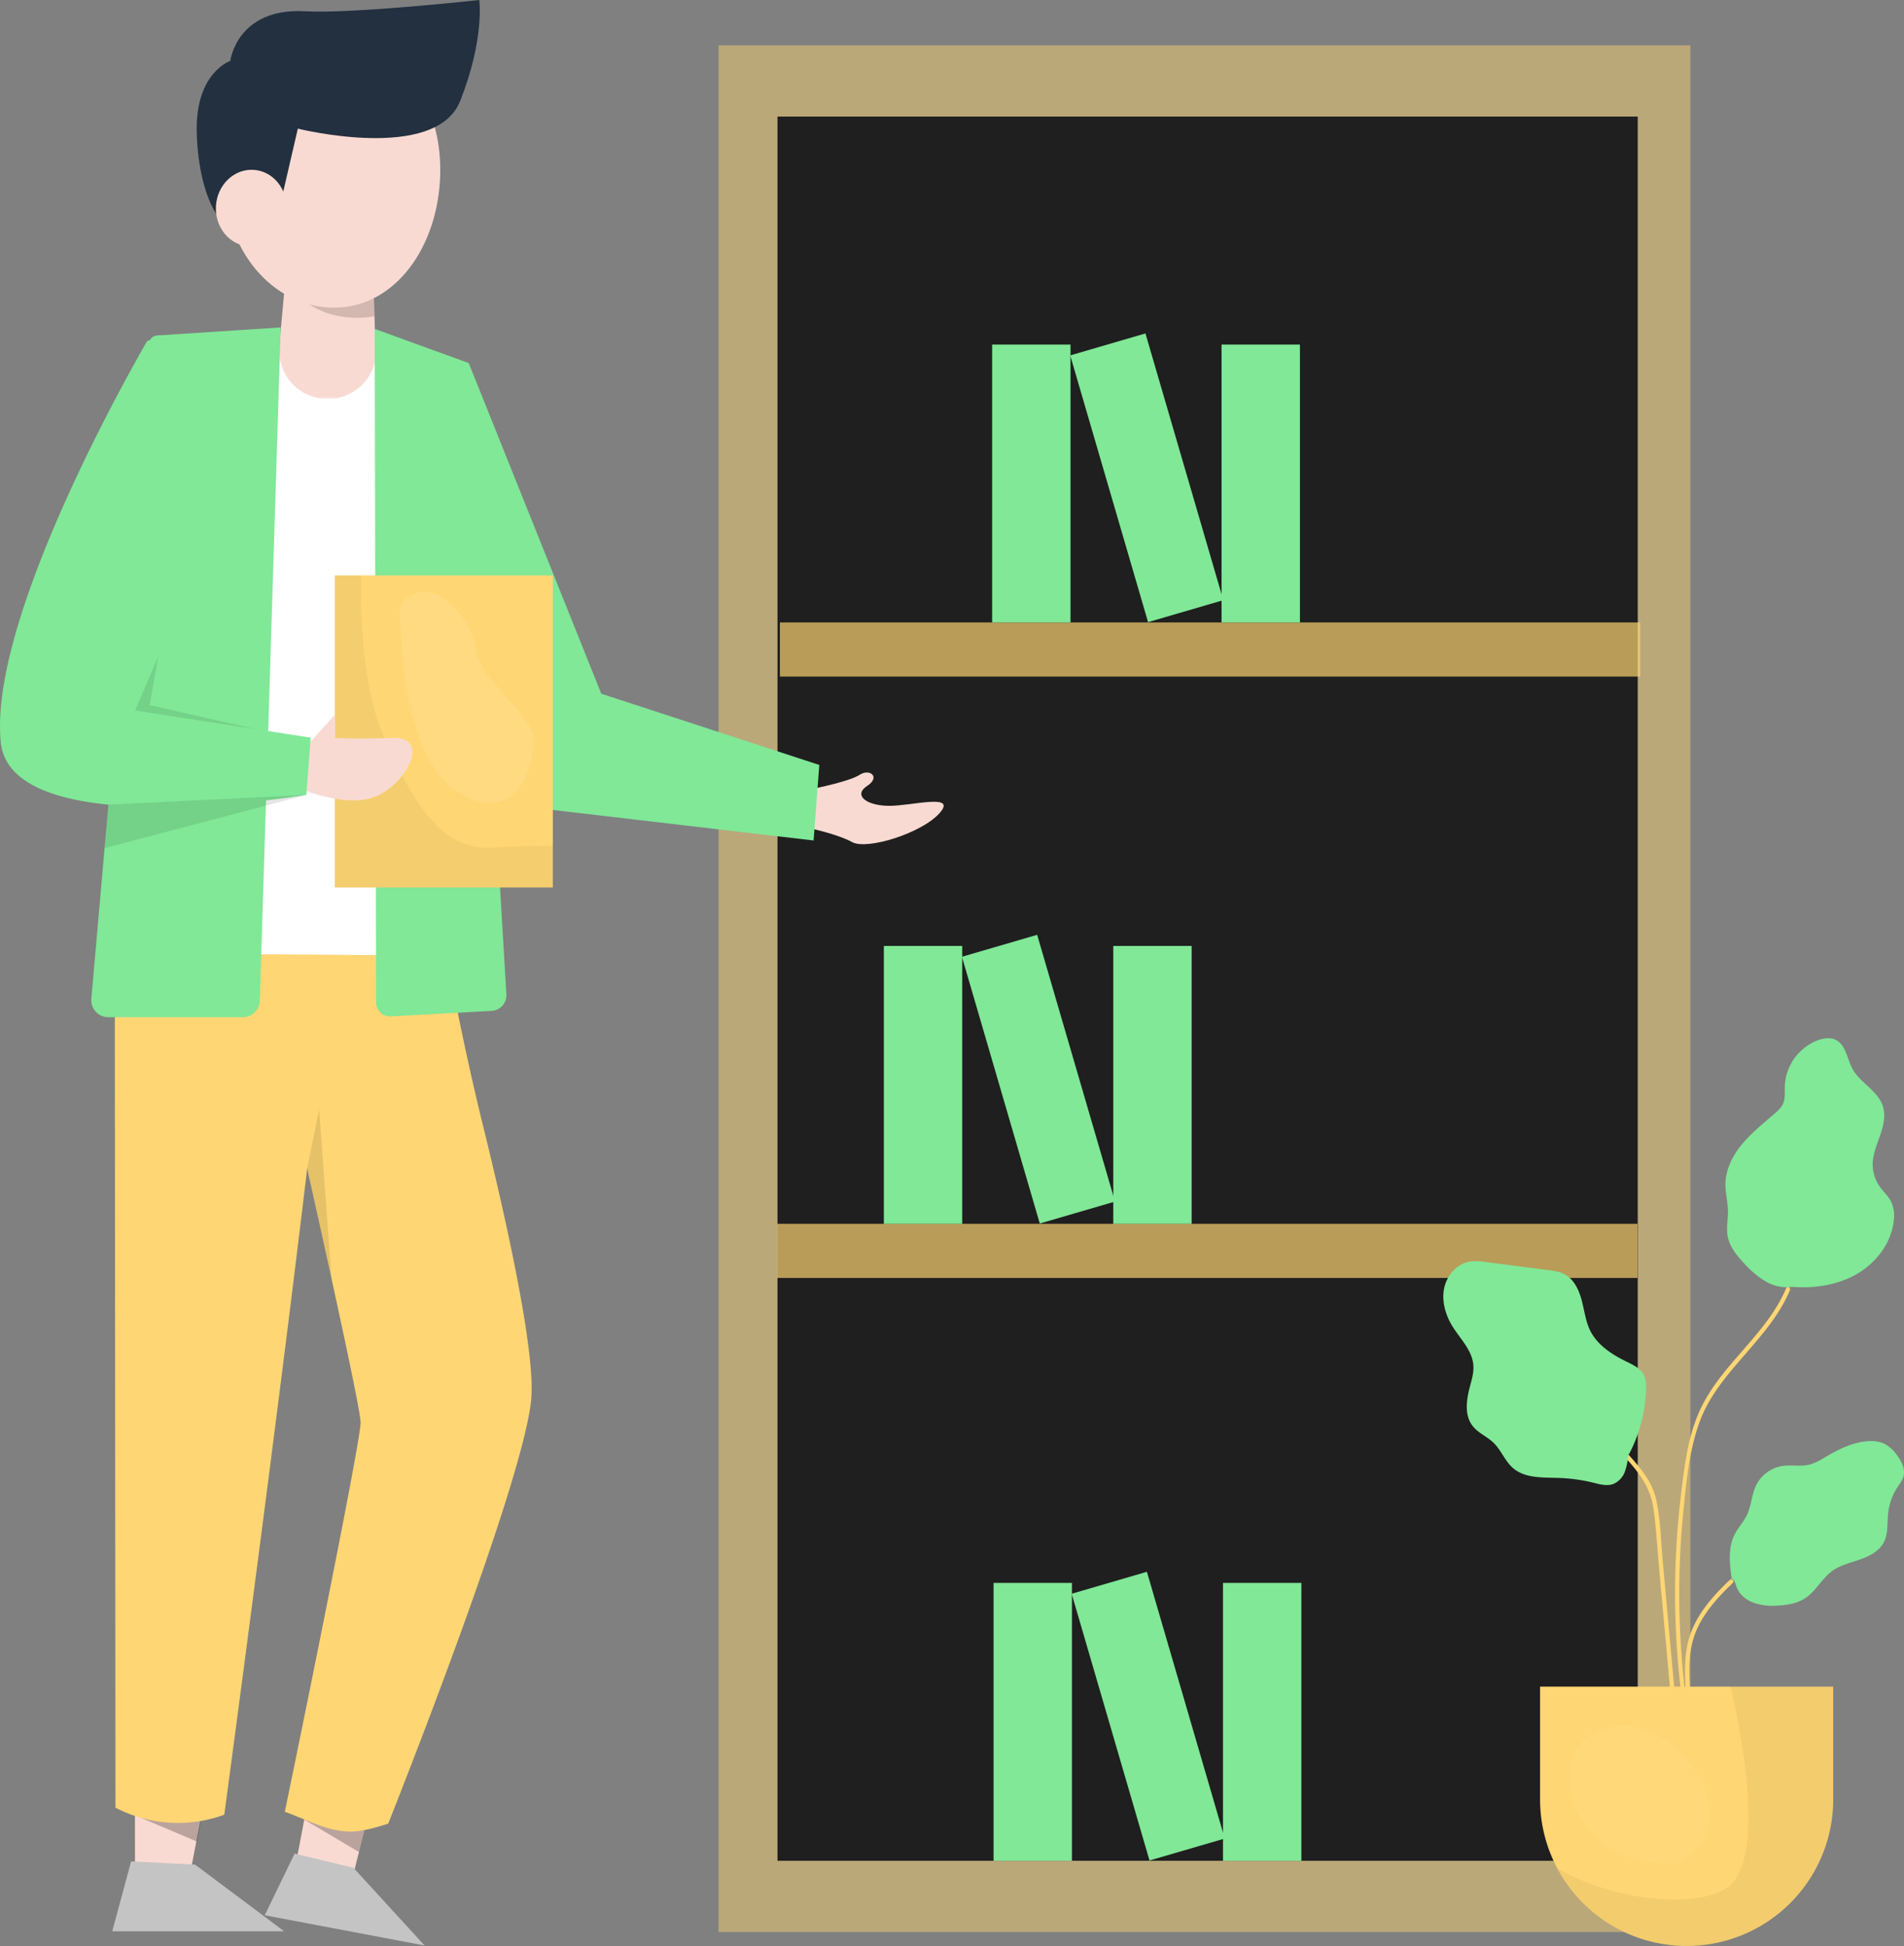 <svg xmlns="http://www.w3.org/2000/svg" viewBox="0 0 970.58 991.92"><rect x="0" y="0" width="970.58" height="991.92" fill="#808080" stroke="none"/><defs><style>.cls-1,.cls-2{opacity:0.68;}.cls-2,.cls-4{fill:#ffd673;}.cls-3{fill:#1f1f1f;}.cls-5{fill:#f9dad2;}.cls-6{fill:#80e897;}.cls-7{fill:#fff;}.cls-8{opacity:0.25;}.cls-9{fill:#c4c4c4;}.cls-10{opacity:0.16;}.cls-11{opacity:0.1;}.cls-12{opacity:0.11;}.cls-13{fill:#101316;}.cls-14{opacity:0.05;}.cls-15{fill:#223040;}</style></defs><g id="Layer_2" data-name="Layer 2"><g id="Layer_1-2" data-name="Layer 1"><g class="cls-1"><rect class="cls-2" x="366.29" y="23.1" width="495.39" height="961.72"/></g><rect class="cls-3" x="396.33" y="59.42" width="438.52" height="889.08"/><g class="cls-1"><rect class="cls-4" x="397.57" y="317.28" width="438.52" height="27.6"/></g><g class="cls-1"><rect class="cls-4" x="396.19" y="623.81" width="438.52" height="27.6"/></g><path class="cls-5" d="M416.26,401.67s17-3.45,22-6.75,10.82,1.08,3.75,5.71-.63,10,11,10.13,35.08-6.66,26,3.65-37.07,19-44.62,14.84-22.6-7.31-22.6-7.31S405.29,406.94,416.26,401.67Z"/><polygon class="cls-6" points="238.95 185.08 306.51 353.6 417.64 389.92 414.74 428.42 278.18 412.44 214.26 364.5 238.95 185.08"/><polygon class="cls-7" points="198.46 178.37 127.09 178.55 124.19 504.69 198.28 502.51 198.46 178.37"/><polygon class="cls-5" points="68.78 904.9 68.79 918.85 68.81 960.12 95.93 960.12 101.51 931.29 103.34 921.8 106.61 904.9 68.78 904.9"/><g class="cls-8"><polygon points="67.92 924.94 100.16 938.6 100.16 939.12 100.64 937.37 102.47 927.88 67.92 924.94"/></g><polygon class="cls-5" points="158.56 909.26 151.69 945.53 180.53 953.76 190.84 912.78 158.56 909.26"/><g class="cls-8"><polygon points="182.98 944.04 154.64 927.23 186 932.03 182.98 944.04"/></g><path class="cls-4" d="M159.81,567.89C145.28,695.22,114.33,925,114.33,925l-.6.22a65.88,65.88,0,0,1-10.87,2.9,68.72,68.72,0,0,1-44-6.7l-.35-432.64L167.19,488C167.44,496.87,164.46,527.13,159.81,567.89Z"/><path class="cls-4" d="M270.78,713.31c-4,43.69-72.9,216.28-72.9,216.28l-4.1,1.24c-.68.21-1.4.43-2.09.6a70.11,70.11,0,0,1-7.29,1.66c-13.94,2.51-25.74-4.76-39.21-9.58,0,0,9.68-46.72,19.31-94.89S183.81,730.87,183.81,725c0-11.64-51.92-238.6-51.92-238.6l95.92.73s6.78,39.26,18.2,85.77c4.22,17.05,8.44,35.08,12.24,52.52C266.34,662.79,272.27,697.32,270.78,713.31Z"/><polygon class="cls-9" points="99.42 950.44 144.85 984.44 57.21 984.44 66.84 948.8 99.42 950.44"/><polygon class="cls-9" points="180.18 952.08 216.43 991.68 134.96 976.26 150.19 944.83 180.18 952.08"/><path class="cls-5" d="M142.35,176.72v2.19a24.35,24.35,0,0,0,20.35,24h8.69a24.36,24.36,0,0,0,20.12-20.68l-.24-8.05-.38-13-.8-27-31.92-1.06-11.79-.39-.62,6.76-.19,2-3,32.65Z"/><g class="cls-10"><path d="M145.57,141.54a9.68,9.68,0,0,0,2.18,4.49c16.66,21.28,43.14,15.14,43.14,15.14l-.8-26.95-31.91-1.07c-6.58,1.18-11.36,3.17-12.42,6.37A4.67,4.67,0,0,0,145.57,141.54Z"/></g><g class="cls-11"><polygon points="66.61 306.78 84.95 291.75 62.33 374.8 66.61 306.78"/></g><path class="cls-6" d="M250.58,515.29l-51.34,2.79a7.13,7.13,0,0,1-7.52-7.11L191,167.65,239,185.08l19.14,321.79A8,8,0,0,1,250.58,515.29Z"/><path class="cls-6" d="M123.77,518.49H55.2a8.66,8.66,0,0,1-8.63-9.43L75.91,175.12A4.49,4.49,0,0,1,80.09,171l63-4.11L132.44,510.09A8.67,8.67,0,0,1,123.77,518.49Z"/><g class="cls-12"><polyline class="cls-13" points="82.06 326.73 76.25 359.41 156.15 377.57 42.11 368.86"/></g><rect class="cls-4" x="170.67" y="293.31" width="111.14" height="159.08"/><g class="cls-14"><path class="cls-13" d="M170.67,293.31V452.39H281.81V431c-10.46.21-21.71.54-31.23,1.07-26.15,1.45-40.68-24-55.21-57.38C184.2,349,183.76,310,184.16,293.31Z"/></g><g class="cls-12"><polygon class="cls-13" points="156.58 595.66 162.68 565.7 169.02 651.89 156.58 595.66"/></g><path class="cls-5" d="M114.55,86.58c-2.21,36.87,21.46,68.29,52.87,70.17s54.63-27.66,56.84-64.54-17.44-67.11-48.85-69S116.76,49.71,114.55,86.58Z"/><path class="cls-15" d="M140.63,113.94l11.19-48.37s70.27,17.52,82.78-14.15S244.32,0,244.32,0,179.9,7.1,155.58,5.75c-34.84-1.94-38.2,25.3-38.2,25.3s-17.5,5.85-17.1,35.41C100.69,96.36,112.36,133.3,140.63,113.94Z"/><path class="cls-5" d="M110.08,105c-.65,10.77,6.89,20,16.83,20.58s18.51-7.65,19.16-18.42-6.89-20-16.83-20.59S110.72,94.23,110.08,105Z"/><path class="cls-5" d="M151.79,401.54s24.7,10.9,40,4.36,28.33-30.51,8-29.78-29.06,0-29.06,0V364.27L158.2,378.19Z"/><path class="cls-6" d="M77.52,174.59a1.51,1.51,0,0,0-2.76-.31C62.88,194.92-5.88,317.46.41,378.43c5.38,52.17,155.74,26.74,155.74,26.74L158.37,376,68.88,362.17l38.87-90.76Z"/><g class="cls-12"><polygon class="cls-13" points="156.15 405.18 53.31 432.32 55.26 410.16 156.15 405.18"/></g><g class="cls-11"><path class="cls-7" d="M208.77,303.93a9.9,9.9,0,0,0-4.75,8.54c.08,14.4,1.84,73,28.4,90.53,32,21.06,41.4-16.71,39.22-28.33s-27.6-29.06-29-43.59C241.27,317.89,224.37,294.51,208.77,303.93Z"/></g><rect class="cls-6" x="505.75" y="175.64" width="39.95" height="141.64"/><rect class="cls-6" x="622.7" y="175.64" width="39.95" height="141.64"/><rect class="cls-6" x="564.59" y="172.73" width="39.95" height="141.64" transform="translate(-44.82 173.52) rotate(-16.27)"/><rect class="cls-6" x="450.55" y="482.17" width="39.95" height="141.64"/><rect class="cls-6" x="567.5" y="482.17" width="39.95" height="141.64"/><rect class="cls-6" x="509.39" y="479.27" width="39.95" height="141.64" transform="translate(-132.91 170.33) rotate(-16.27)"/><rect class="cls-6" x="506.48" y="806.86" width="39.95" height="141.64"/><rect class="cls-6" x="623.43" y="806.86" width="39.95" height="141.64"/><rect class="cls-6" x="565.32" y="803.96" width="39.95" height="141.64" transform="translate(-221.63 199) rotate(-16.27)"/><path class="cls-4" d="M934.5,859.72V917.2a74.72,74.72,0,1,1-149.44,0V859.72Z"/><g class="cls-14"><path d="M934.5,859.72V917.2a74.73,74.73,0,0,1-140.74,35c27.1,16,67.36,20.79,85.18,11,21.5-11.86,9.72-75.36,3.3-103.46Z"/></g><g class="cls-14"><path class="cls-7" d="M800.25,910.43c1.85,14.27,10.4,26.41,22.23,32.41,13,6.56,31.88,12.29,43.41-1.71,18.85-22.88-15.26-70.63-48.48-59.69C801.5,886.68,798.77,899,800.25,910.43Z"/></g><path class="cls-4" d="M861.7,864.36c-.83-11.47-1.5-23.25,3.36-34,4.13-9.16,11.06-16.67,18.26-23.51,1-1-.52-2.51-1.54-1.54-7.62,7.24-14.91,15.24-19.07,25-4.62,10.83-4,22.54-3.19,34,.1,1.39,2.28,1.41,2.18,0Z"/><path class="cls-4" d="M853.9,865.09l-6.23-68.4c-1-10.54-1.09-21.59-3.34-32-2-9.21-7.86-16.19-14-23-.95-1-2.48.51-1.54,1.55,7,7.72,12.59,15.17,14.09,25.74s2,21.34,3,32q2.93,32.06,5.84,64.12c.13,1.38,2.31,1.4,2.18,0Z"/><path class="cls-4" d="M859.61,867.27A421.26,421.26,0,0,1,858,771.58c1.52-15.66,3-32.3,8.52-47.15,4.71-12.67,13.48-23.07,22.24-33.13,9-10.37,18.25-20.79,23.66-33.59.54-1.27-1.33-2.39-1.88-1.1-10.09,23.85-33.25,38.82-44,62.23-6.34,13.74-8,29.45-9.78,44.33a416.56,416.56,0,0,0-2.87,48.55,421.32,421.32,0,0,0,3.64,55.55c.18,1.37,2.36,1.39,2.17,0Z"/><path class="cls-6" d="M882.88,805.55c-1.16-7.86-2.23-16.32,1.38-23.41,1.78-3.5,4.59-6.4,6.28-9.94,2.24-4.71,2.34-10.22,4.58-14.94a18.2,18.2,0,0,1,13.43-10c4.69-.71,9.58.44,14.16-.79A30.16,30.16,0,0,0,930,743c6.36-3.78,13.11-7.27,20.45-8.22,3.68-.48,7.6-.26,10.84,1.54a19.12,19.12,0,0,1,5.88,5.66c2.22,3,4.13,6.81,3.19,10.46-.54,2.08-1.94,3.82-3.11,5.62a30.28,30.28,0,0,0-4.75,13.28c-.55,5.05.11,10.46-2.28,14.94s-7.35,7-12.18,8.68-10,2.84-14.09,5.85c-5.2,3.81-8.19,10.11-13.54,13.71-4.21,2.84-9.45,3.69-14.52,3.91a30,30,0,0,1-12.15-1.51c-3.83-1.47-7.28-4.38-8.61-8.27-.56-1.62-1-3.68-2.66-4.15"/><path class="cls-6" d="M830.28,741.46a75.61,75.61,0,0,0,8.8-33.1c.08-2.66,0-5.44-1.29-7.78-1.77-3.25-5.4-4.92-8.72-6.55-7.36-3.59-14.7-8.32-18.38-15.64-2.44-4.85-3-10.38-4.42-15.64s-3.9-10.66-8.7-13.22c-2.59-1.39-5.59-1.78-8.51-2.16l-31.84-4.08a28.22,28.22,0,0,0-7.78-.27c-6.63,1-11.85,6.94-13.24,13.5s.56,13.5,4,19.22c4,6.57,10.23,12.4,10.85,20.08.31,3.81-.84,7.56-1.82,11.25-1.74,6.6-2.77,14.29,1.39,19.7,2.82,3.68,7.45,5.47,10.78,8.71,3.85,3.75,5.74,9.23,9.79,12.77,6.18,5.41,15.34,4.82,23.54,5.11a85.67,85.67,0,0,1,17.52,2.43c3.31.81,6.84,1.82,10.06.68a10.81,10.81,0,0,0,6-6.39,31.91,31.91,0,0,0,1.71-8.86"/><path class="cls-6" d="M912.82,655.89c11.52,1,23.51-.65,33.55-6.39s17.84-15.93,19-27.43a17.35,17.35,0,0,0-1.24-9.33c-1.46-3-4.09-5.27-6-8a19.7,19.7,0,0,1-3.5-11.68c.14-5,2.22-9.8,3.86-14.58s2.85-10,1.25-14.82c-2.6-7.81-11.59-11.69-15.48-18.94-2.74-5.09-3.27-12.12-8.47-14.66-2.79-1.36-6.14-.88-9.06.17a26.23,26.23,0,0,0-16.91,23.23c-.1,3.26.37,6.72-1.13,9.62a14.82,14.82,0,0,1-3.55,4.07c-5.73,5.06-11.81,9.8-16.75,15.64s-8.73,13-8.83,20.68c-.07,4.68,1.24,9.29,1.29,14,0,4.19-.91,8.41-.19,12.54.94,5.34,4.54,9.79,8.24,13.76a48.67,48.67,0,0,0,10.81,9.2,21,21,0,0,0,13.65,3"/></g></g></svg>